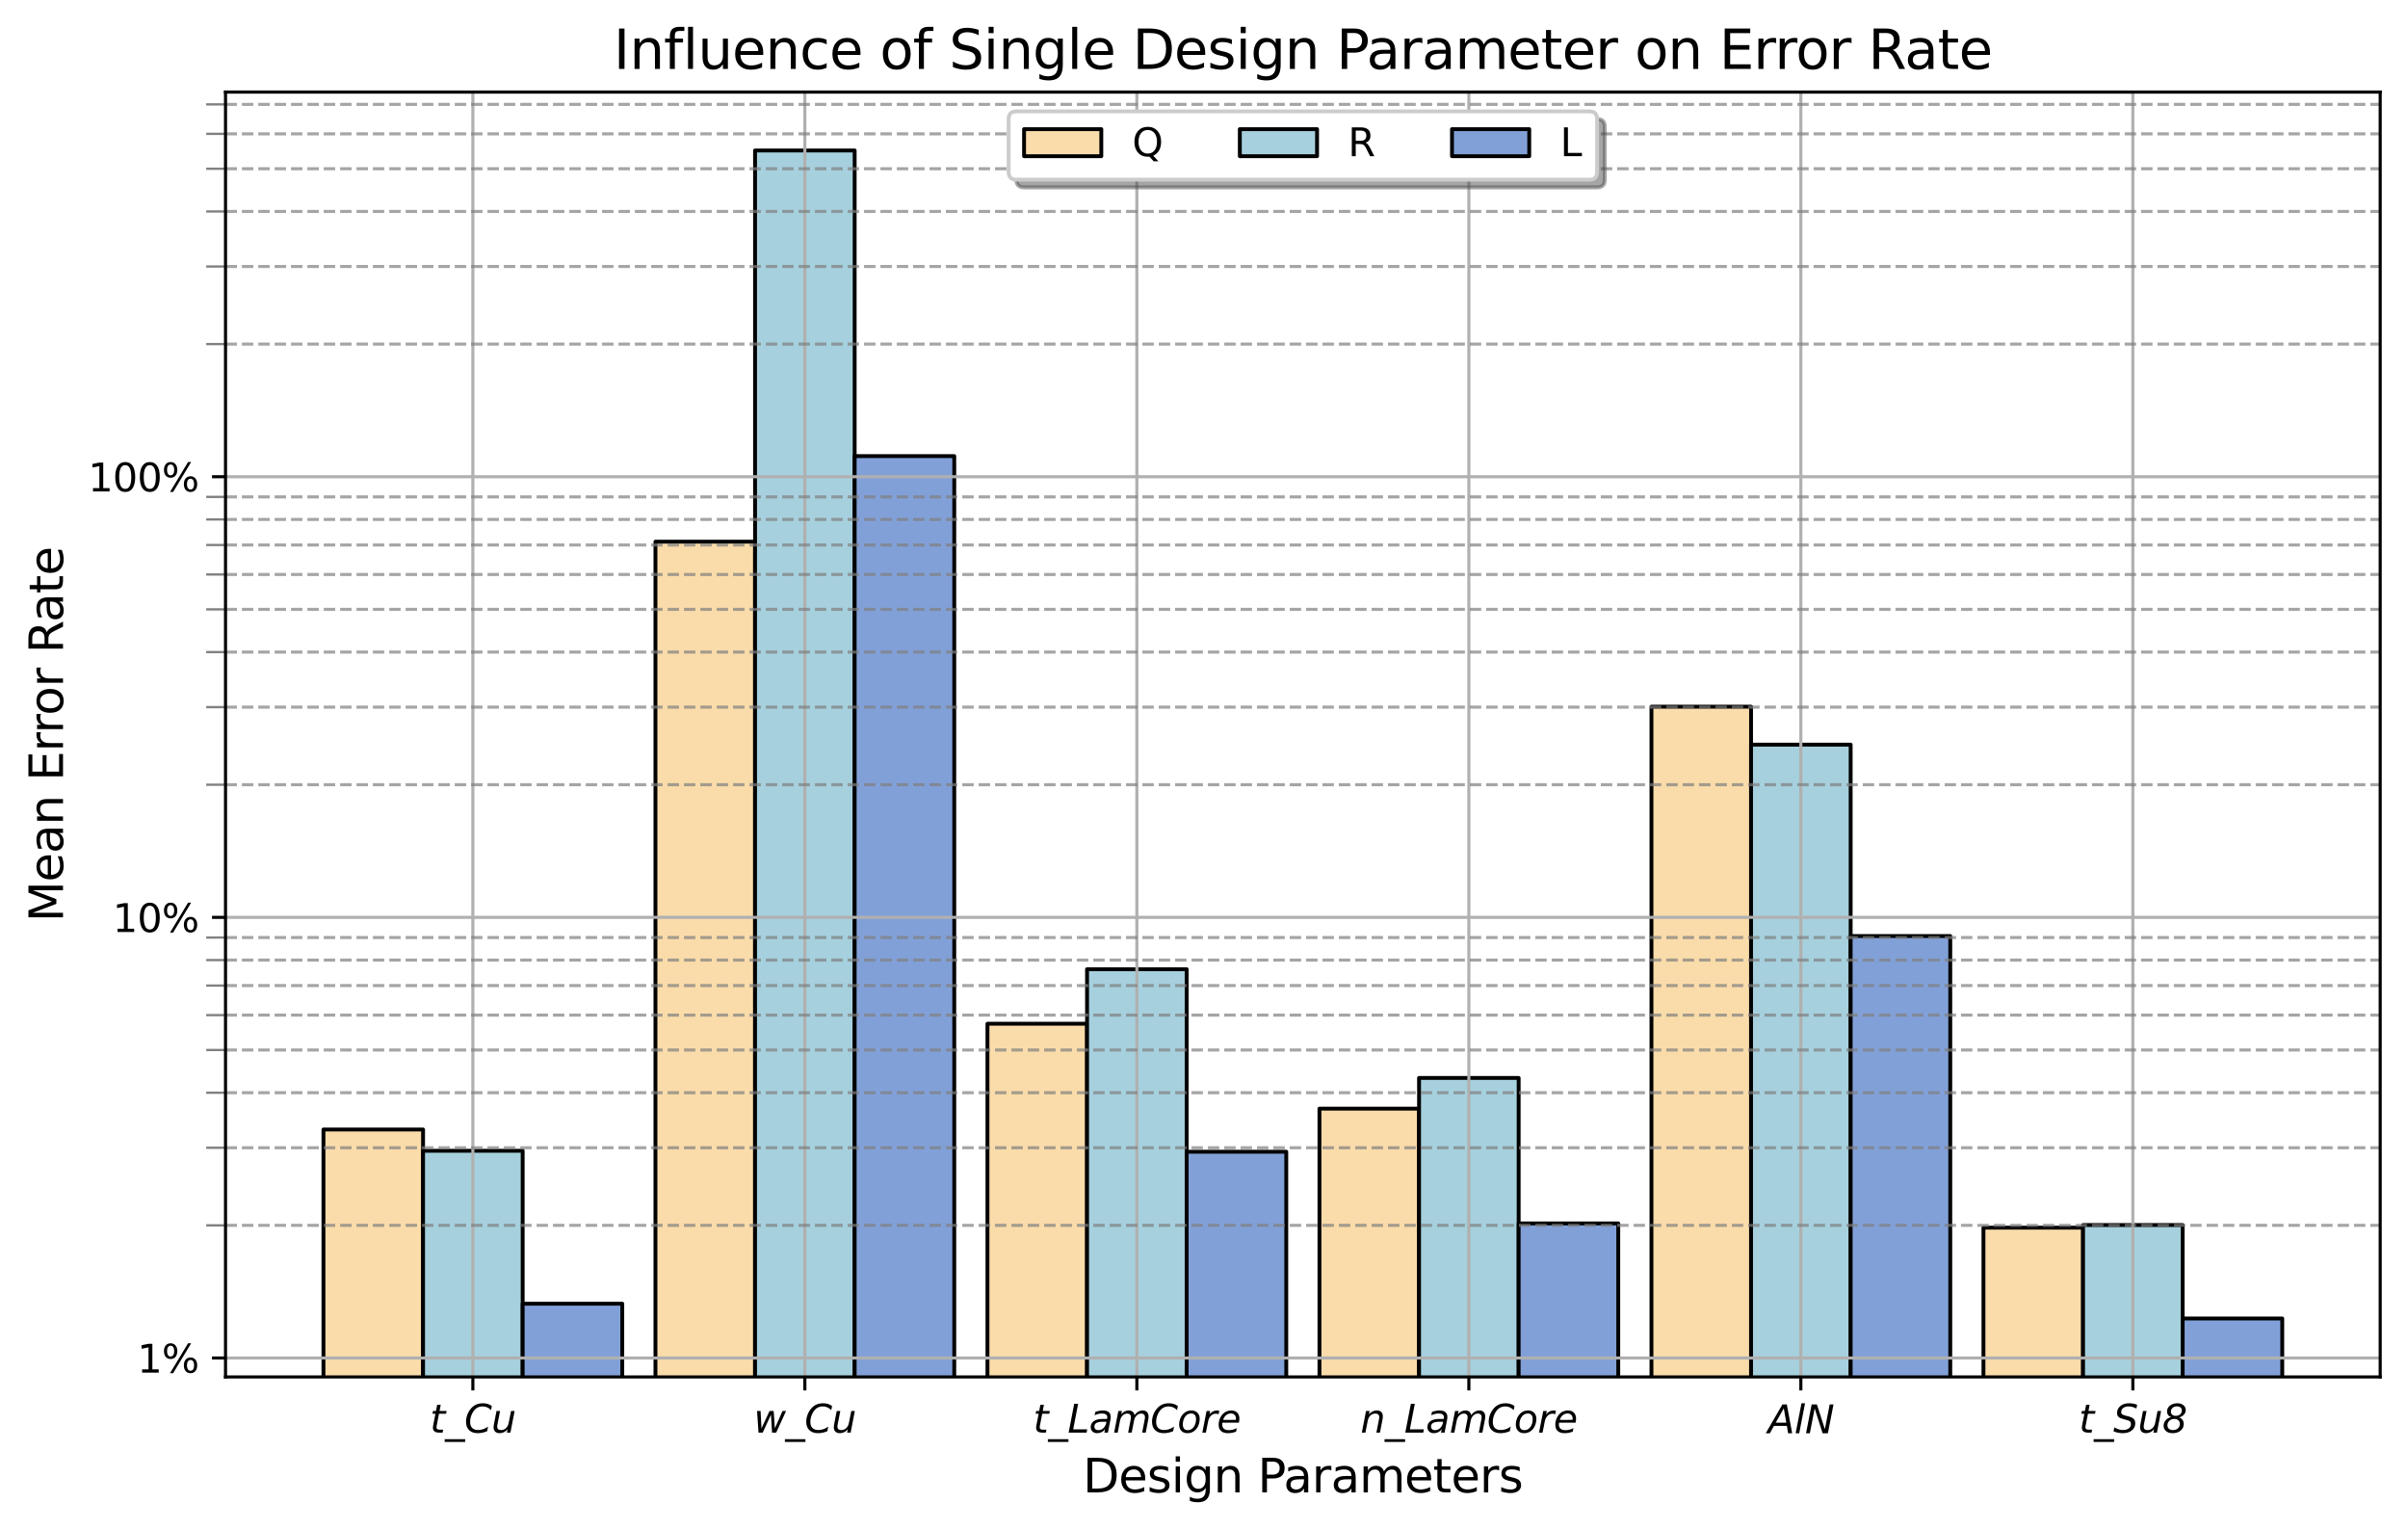 <?xml version="1.0" encoding="utf-8" standalone="no"?>
<!DOCTYPE svg PUBLIC "-//W3C//DTD SVG 1.1//EN"
  "http://www.w3.org/Graphics/SVG/1.1/DTD/svg11.dtd">
<svg xmlns:xlink="http://www.w3.org/1999/xlink" width="623.603pt" height="396.071pt" viewBox="0 0 623.603 396.071" xmlns="http://www.w3.org/2000/svg" version="1.1">
 <defs>
  <style type="text/css">*{stroke-linejoin: round; stroke-linecap: butt}</style>
 </defs>
 <g id="figure_1">
  <g id="patch_1">
   <path d="M 0 396.071 
L 623.603 396.071 
L 623.603 0 
L 0 0 
z
" style="fill: #ffffff"/>
  </g>
  <g id="axes_1">
   <g id="patch_2">
    <path d="M 58.403 356.478 
L 616.403 356.478 
L 616.403 23.838 
L 58.403 23.838 
z
" style="fill: #ffffff"/>
   </g>
   <g id="patch_3">
    <path d="M 83.766 114425.97 
L 109.56 114425.97 
L 109.56 292.424 
L 83.766 292.424 
z
" clip-path="url(#p463477193d)" style="fill: #fadcaa; stroke: #000000; stroke-linejoin: miter"/>
   </g>
   <g id="patch_4">
    <path d="M 169.745 114425.97 
L 195.538 114425.97 
L 195.538 140.233 
L 169.745 140.233 
z
" clip-path="url(#p463477193d)" style="fill: #fadcaa; stroke: #000000; stroke-linejoin: miter"/>
   </g>
   <g id="patch_5">
    <path d="M 255.723 114425.97 
L 281.517 114425.97 
L 281.517 265.044 
L 255.723 265.044 
z
" clip-path="url(#p463477193d)" style="fill: #fadcaa; stroke: #000000; stroke-linejoin: miter"/>
   </g>
   <g id="patch_6">
    <path d="M 341.702 114425.97 
L 367.495 114425.97 
L 367.495 287.025 
L 341.702 287.025 
z
" clip-path="url(#p463477193d)" style="fill: #fadcaa; stroke: #000000; stroke-linejoin: miter"/>
   </g>
   <g id="patch_7">
    <path d="M 427.68 114425.97 
L 453.474 114425.97 
L 453.474 182.96 
L 427.68 182.96 
z
" clip-path="url(#p463477193d)" style="fill: #fadcaa; stroke: #000000; stroke-linejoin: miter"/>
   </g>
   <g id="patch_8">
    <path d="M 513.659 114425.97 
L 539.452 114425.97 
L 539.452 317.832 
L 513.659 317.832 
z
" clip-path="url(#p463477193d)" style="fill: #fadcaa; stroke: #000000; stroke-linejoin: miter"/>
   </g>
   <g id="patch_9">
    <path d="M 109.56 114425.97 
L 135.354 114425.97 
L 135.354 297.928 
L 109.56 297.928 
z
" clip-path="url(#p463477193d)" style="fill: #a6d0dd; stroke: #000000; stroke-linejoin: miter"/>
   </g>
   <g id="patch_10">
    <path d="M 195.538 114425.97 
L 221.332 114425.97 
L 221.332 38.958 
L 195.538 38.958 
z
" clip-path="url(#p463477193d)" style="fill: #a6d0dd; stroke: #000000; stroke-linejoin: miter"/>
   </g>
   <g id="patch_11">
    <path d="M 281.517 114425.97 
L 307.31 114425.97 
L 307.31 250.932 
L 281.517 250.932 
z
" clip-path="url(#p463477193d)" style="fill: #a6d0dd; stroke: #000000; stroke-linejoin: miter"/>
   </g>
   <g id="patch_12">
    <path d="M 367.495 114425.97 
L 393.289 114425.97 
L 393.289 279.081 
L 367.495 279.081 
z
" clip-path="url(#p463477193d)" style="fill: #a6d0dd; stroke: #000000; stroke-linejoin: miter"/>
   </g>
   <g id="patch_13">
    <path d="M 453.474 114425.97 
L 479.267 114425.97 
L 479.267 192.785 
L 453.474 192.785 
z
" clip-path="url(#p463477193d)" style="fill: #a6d0dd; stroke: #000000; stroke-linejoin: miter"/>
   </g>
   <g id="patch_14">
    <path d="M 539.452 114425.97 
L 565.246 114425.97 
L 565.246 317.159 
L 539.452 317.159 
z
" clip-path="url(#p463477193d)" style="fill: #a6d0dd; stroke: #000000; stroke-linejoin: miter"/>
   </g>
   <g id="patch_15">
    <path d="M 135.354 114425.97 
L 161.147 114425.97 
L 161.147 337.52 
L 135.354 337.52 
z
" clip-path="url(#p463477193d)" style="fill: #82a0d8; stroke: #000000; stroke-linejoin: miter"/>
   </g>
   <g id="patch_16">
    <path d="M 221.332 114425.97 
L 247.125 114425.97 
L 247.125 118.079 
L 221.332 118.079 
z
" clip-path="url(#p463477193d)" style="fill: #82a0d8; stroke: #000000; stroke-linejoin: miter"/>
   </g>
   <g id="patch_17">
    <path d="M 307.31 114425.97 
L 333.104 114425.97 
L 333.104 298.181 
L 307.31 298.181 
z
" clip-path="url(#p463477193d)" style="fill: #82a0d8; stroke: #000000; stroke-linejoin: miter"/>
   </g>
   <g id="patch_18">
    <path d="M 393.289 114425.97 
L 419.082 114425.97 
L 419.082 316.741 
L 393.289 316.741 
z
" clip-path="url(#p463477193d)" style="fill: #82a0d8; stroke: #000000; stroke-linejoin: miter"/>
   </g>
   <g id="patch_19">
    <path d="M 479.267 114425.97 
L 505.061 114425.97 
L 505.061 242.34 
L 479.267 242.34 
z
" clip-path="url(#p463477193d)" style="fill: #82a0d8; stroke: #000000; stroke-linejoin: miter"/>
   </g>
   <g id="patch_20">
    <path d="M 565.246 114425.97 
L 591.039 114425.97 
L 591.039 341.358 
L 565.246 341.358 
z
" clip-path="url(#p463477193d)" style="fill: #82a0d8; stroke: #000000; stroke-linejoin: miter"/>
   </g>
   <g id="matplotlib.axis_1">
    <g id="xtick_1">
     <g id="line2d_1">
      <path d="M 122.457 356.478 
L 122.457 23.838 
" clip-path="url(#p463477193d)" style="fill: none; stroke: #b0b0b0; stroke-width: 0.8; stroke-linecap: square"/>
     </g>
     <g id="line2d_2">
      <defs>
       <path id="m2ec8b7b9ef" d="M 0 0 
L 0 3.5 
" style="stroke: #000000; stroke-width: 0.8"/>
      </defs>
      <g>
       <use xlink:href="#m2ec8b7b9ef" x="122.457" y="356.478" style="stroke: #000000; stroke-width: 0.8"/>
      </g>
     </g>
     <g id="text_1">
      <!-- t_Cu -->
      <g transform="translate(111.336 370.9) scale(0.1 -0.1)">
       <defs>
        <path id="DejaVuSans-Oblique-74" d="M 2706 3500 
L 2619 3053 
L 1472 3053 
L 1100 1153 
Q 1081 1047 1072 975 
Q 1063 903 1063 863 
Q 1063 663 1183 572 
Q 1303 481 1569 481 
L 2150 481 
L 2053 0 
L 1503 0 
Q 991 0 739 200 
Q 488 400 488 806 
Q 488 878 497 964 
Q 506 1050 525 1153 
L 897 3053 
L 409 3053 
L 500 3500 
L 978 3500 
L 1172 4494 
L 1747 4494 
L 1556 3500 
L 2706 3500 
z
" transform="scale(0.016)"/>
        <path id="DejaVuSans-Oblique-5f" d="M 3263 -1063 
L 3263 -1509 
L -63 -1509 
L -63 -1063 
L 3263 -1063 
z
" transform="scale(0.016)"/>
        <path id="DejaVuSans-Oblique-43" d="M 4447 4306 
L 4319 3641 
Q 4019 3944 3683 4091 
Q 3347 4238 2956 4238 
Q 2422 4238 2017 3981 
Q 1613 3725 1319 3200 
Q 1131 2863 1032 2486 
Q 934 2109 934 1728 
Q 934 1091 1264 756 
Q 1594 422 2222 422 
Q 2656 422 3056 561 
Q 3456 700 3834 978 
L 3688 231 
Q 3316 72 2936 -9 
Q 2556 -91 2175 -91 
Q 1278 -91 773 396 
Q 269 884 269 1753 
Q 269 2309 461 2846 
Q 653 3384 1013 3828 
Q 1394 4300 1883 4525 
Q 2372 4750 3022 4750 
Q 3422 4750 3780 4639 
Q 4138 4528 4447 4306 
z
" transform="scale(0.016)"/>
        <path id="DejaVuSans-Oblique-75" d="M 428 1388 
L 838 3500 
L 1416 3500 
L 1006 1409 
Q 975 1256 961 1147 
Q 947 1038 947 966 
Q 947 700 1109 554 
Q 1272 409 1569 409 
Q 2031 409 2368 721 
Q 2706 1034 2809 1563 
L 3194 3500 
L 3769 3500 
L 3091 0 
L 2516 0 
L 2631 550 
Q 2388 244 2052 76 
Q 1716 -91 1338 -91 
Q 878 -91 622 161 
Q 366 413 366 863 
Q 366 956 381 1097 
Q 397 1238 428 1388 
z
" transform="scale(0.016)"/>
       </defs>
       <use xlink:href="#DejaVuSans-Oblique-74"/>
       <use xlink:href="#DejaVuSans-Oblique-5f" transform="translate(39.209 0)"/>
       <use xlink:href="#DejaVuSans-Oblique-43" transform="translate(89.209 0)"/>
       <use xlink:href="#DejaVuSans-Oblique-75" transform="translate(159.033 0)"/>
      </g>
     </g>
    </g>
    <g id="xtick_2">
     <g id="line2d_3">
      <path d="M 208.435 356.478 
L 208.435 23.838 
" clip-path="url(#p463477193d)" style="fill: none; stroke: #b0b0b0; stroke-width: 0.8; stroke-linecap: square"/>
     </g>
     <g id="line2d_4">
      <g>
       <use xlink:href="#m2ec8b7b9ef" x="208.435" y="356.478" style="stroke: #000000; stroke-width: 0.8"/>
      </g>
     </g>
     <g id="text_2">
      <!-- w_Cu -->
      <g transform="translate(195.186 370.9) scale(0.1 -0.1)">
       <defs>
        <path id="DejaVuSans-Oblique-77" d="M 544 3500 
L 1113 3500 
L 1259 684 
L 2566 3500 
L 3231 3500 
L 3425 684 
L 4666 3500 
L 5241 3500 
L 3641 0 
L 2969 0 
L 2797 2900 
L 1459 0 
L 781 0 
L 544 3500 
z
" transform="scale(0.016)"/>
       </defs>
       <use xlink:href="#DejaVuSans-Oblique-77"/>
       <use xlink:href="#DejaVuSans-Oblique-5f" transform="translate(81.787 0)"/>
       <use xlink:href="#DejaVuSans-Oblique-43" transform="translate(131.787 0)"/>
       <use xlink:href="#DejaVuSans-Oblique-75" transform="translate(201.611 0)"/>
      </g>
     </g>
    </g>
    <g id="xtick_3">
     <g id="line2d_5">
      <path d="M 294.414 356.478 
L 294.414 23.838 
" clip-path="url(#p463477193d)" style="fill: none; stroke: #b0b0b0; stroke-width: 0.8; stroke-linecap: square"/>
     </g>
     <g id="line2d_6">
      <g>
       <use xlink:href="#m2ec8b7b9ef" x="294.414" y="356.478" style="stroke: #000000; stroke-width: 0.8"/>
      </g>
     </g>
     <g id="text_3">
      <!-- t_LamCore -->
      <g transform="translate(267.55 370.9) scale(0.1 -0.1)">
       <defs>
        <path id="DejaVuSans-Oblique-4c" d="M 1075 4666 
L 1709 4666 
L 909 525 
L 3181 525 
L 3078 0 
L 172 0 
L 1075 4666 
z
" transform="scale(0.016)"/>
        <path id="DejaVuSans-Oblique-61" d="M 3438 1997 
L 3047 0 
L 2472 0 
L 2578 531 
Q 2325 219 2001 64 
Q 1678 -91 1281 -91 
Q 834 -91 548 182 
Q 263 456 263 884 
Q 263 1497 752 1853 
Q 1241 2209 2100 2209 
L 2900 2209 
L 2931 2363 
Q 2938 2388 2941 2417 
Q 2944 2447 2944 2509 
Q 2944 2788 2717 2942 
Q 2491 3097 2081 3097 
Q 1800 3097 1504 3025 
Q 1209 2953 897 2809 
L 997 3341 
Q 1322 3463 1633 3523 
Q 1944 3584 2234 3584 
Q 2853 3584 3176 3315 
Q 3500 3047 3500 2534 
Q 3500 2431 3484 2292 
Q 3469 2153 3438 1997 
z
M 2816 1759 
L 2241 1759 
Q 1534 1759 1195 1570 
Q 856 1381 856 984 
Q 856 709 1029 553 
Q 1203 397 1509 397 
Q 1978 397 2328 733 
Q 2678 1069 2791 1631 
L 2816 1759 
z
" transform="scale(0.016)"/>
        <path id="DejaVuSans-Oblique-6d" d="M 5747 2113 
L 5338 0 
L 4763 0 
L 5166 2094 
Q 5191 2228 5203 2325 
Q 5216 2422 5216 2491 
Q 5216 2772 5059 2928 
Q 4903 3084 4622 3084 
Q 4203 3084 3875 2770 
Q 3547 2456 3450 1953 
L 3066 0 
L 2491 0 
L 2900 2094 
Q 2925 2209 2937 2307 
Q 2950 2406 2950 2484 
Q 2950 2769 2794 2926 
Q 2638 3084 2363 3084 
Q 1938 3084 1609 2770 
Q 1281 2456 1184 1953 
L 800 0 
L 225 0 
L 909 3500 
L 1484 3500 
L 1375 2956 
Q 1609 3263 1923 3423 
Q 2238 3584 2597 3584 
Q 2978 3584 3223 3384 
Q 3469 3184 3519 2828 
Q 3781 3197 4126 3390 
Q 4472 3584 4856 3584 
Q 5306 3584 5551 3325 
Q 5797 3066 5797 2591 
Q 5797 2488 5784 2364 
Q 5772 2241 5747 2113 
z
" transform="scale(0.016)"/>
        <path id="DejaVuSans-Oblique-6f" d="M 1625 -91 
Q 1009 -91 651 289 
Q 294 669 294 1325 
Q 294 1706 417 2101 
Q 541 2497 738 2766 
Q 1047 3184 1428 3384 
Q 1809 3584 2291 3584 
Q 2888 3584 3255 3212 
Q 3622 2841 3622 2241 
Q 3622 1825 3500 1412 
Q 3378 1000 3181 728 
Q 2875 309 2494 109 
Q 2113 -91 1625 -91 
z
M 891 1344 
Q 891 869 1089 633 
Q 1288 397 1691 397 
Q 2269 397 2648 901 
Q 3028 1406 3028 2181 
Q 3028 2634 2825 2865 
Q 2622 3097 2228 3097 
Q 1903 3097 1650 2945 
Q 1397 2794 1197 2484 
Q 1050 2253 970 1956 
Q 891 1659 891 1344 
z
" transform="scale(0.016)"/>
        <path id="DejaVuSans-Oblique-72" d="M 2853 2969 
Q 2766 3016 2653 3041 
Q 2541 3066 2413 3066 
Q 1953 3066 1609 2717 
Q 1266 2369 1153 1784 
L 800 0 
L 225 0 
L 909 3500 
L 1484 3500 
L 1375 2956 
Q 1603 3259 1920 3421 
Q 2238 3584 2597 3584 
Q 2691 3584 2781 3573 
Q 2872 3563 2963 3538 
L 2853 2969 
z
" transform="scale(0.016)"/>
        <path id="DejaVuSans-Oblique-65" d="M 3078 2063 
Q 3088 2113 3092 2166 
Q 3097 2219 3097 2272 
Q 3097 2653 2873 2875 
Q 2650 3097 2266 3097 
Q 1838 3097 1509 2826 
Q 1181 2556 1013 2059 
L 3078 2063 
z
M 3578 1613 
L 903 1613 
Q 884 1494 878 1425 
Q 872 1356 872 1306 
Q 872 872 1139 634 
Q 1406 397 1894 397 
Q 2269 397 2603 481 
Q 2938 566 3225 728 
L 3116 159 
Q 2806 34 2476 -28 
Q 2147 -91 1806 -91 
Q 1078 -91 686 257 
Q 294 606 294 1247 
Q 294 1794 489 2264 
Q 684 2734 1063 3103 
Q 1306 3334 1642 3459 
Q 1978 3584 2356 3584 
Q 2950 3584 3301 3228 
Q 3653 2872 3653 2272 
Q 3653 2128 3634 1964 
Q 3616 1800 3578 1613 
z
" transform="scale(0.016)"/>
       </defs>
       <use xlink:href="#DejaVuSans-Oblique-74"/>
       <use xlink:href="#DejaVuSans-Oblique-5f" transform="translate(39.209 0)"/>
       <use xlink:href="#DejaVuSans-Oblique-4c" transform="translate(89.209 0)"/>
       <use xlink:href="#DejaVuSans-Oblique-61" transform="translate(144.922 0)"/>
       <use xlink:href="#DejaVuSans-Oblique-6d" transform="translate(206.201 0)"/>
       <use xlink:href="#DejaVuSans-Oblique-43" transform="translate(303.613 0)"/>
       <use xlink:href="#DejaVuSans-Oblique-6f" transform="translate(373.438 0)"/>
       <use xlink:href="#DejaVuSans-Oblique-72" transform="translate(434.619 0)"/>
       <use xlink:href="#DejaVuSans-Oblique-65" transform="translate(475.732 0)"/>
      </g>
     </g>
    </g>
    <g id="xtick_4">
     <g id="line2d_7">
      <path d="M 380.392 356.478 
L 380.392 23.838 
" clip-path="url(#p463477193d)" style="fill: none; stroke: #b0b0b0; stroke-width: 0.8; stroke-linecap: square"/>
     </g>
     <g id="line2d_8">
      <g>
       <use xlink:href="#m2ec8b7b9ef" x="380.392" y="356.478" style="stroke: #000000; stroke-width: 0.8"/>
      </g>
     </g>
     <g id="text_4">
      <!-- n_LamCore -->
      <g transform="translate(352.32 370.9) scale(0.1 -0.1)">
       <defs>
        <path id="DejaVuSans-Oblique-6e" d="M 3566 2113 
L 3156 0 
L 2578 0 
L 2988 2091 
Q 3016 2238 3031 2350 
Q 3047 2463 3047 2528 
Q 3047 2791 2881 2937 
Q 2716 3084 2419 3084 
Q 1956 3084 1622 2776 
Q 1288 2469 1184 1941 
L 800 0 
L 225 0 
L 903 3500 
L 1478 3500 
L 1363 2950 
Q 1603 3253 1940 3418 
Q 2278 3584 2650 3584 
Q 3113 3584 3367 3334 
Q 3622 3084 3622 2631 
Q 3622 2519 3608 2391 
Q 3594 2263 3566 2113 
z
" transform="scale(0.016)"/>
       </defs>
       <use xlink:href="#DejaVuSans-Oblique-6e"/>
       <use xlink:href="#DejaVuSans-Oblique-5f" transform="translate(63.379 0)"/>
       <use xlink:href="#DejaVuSans-Oblique-4c" transform="translate(113.379 0)"/>
       <use xlink:href="#DejaVuSans-Oblique-61" transform="translate(169.092 0)"/>
       <use xlink:href="#DejaVuSans-Oblique-6d" transform="translate(230.371 0)"/>
       <use xlink:href="#DejaVuSans-Oblique-43" transform="translate(327.783 0)"/>
       <use xlink:href="#DejaVuSans-Oblique-6f" transform="translate(397.607 0)"/>
       <use xlink:href="#DejaVuSans-Oblique-72" transform="translate(458.789 0)"/>
       <use xlink:href="#DejaVuSans-Oblique-65" transform="translate(499.902 0)"/>
      </g>
     </g>
    </g>
    <g id="xtick_5">
     <g id="line2d_9">
      <path d="M 466.37 356.478 
L 466.37 23.838 
" clip-path="url(#p463477193d)" style="fill: none; stroke: #b0b0b0; stroke-width: 0.8; stroke-linecap: square"/>
     </g>
     <g id="line2d_10">
      <g>
       <use xlink:href="#m2ec8b7b9ef" x="466.37" y="356.478" style="stroke: #000000; stroke-width: 0.8"/>
      </g>
     </g>
     <g id="text_5">
      <!-- AlN -->
      <g transform="translate(457.82 371.076) scale(0.1 -0.1)">
       <defs>
        <path id="DejaVuSans-Oblique-41" d="M 2356 4666 
L 3072 4666 
L 3938 0 
L 3278 0 
L 3084 1197 
L 984 1197 
L 325 0 
L -341 0 
L 2356 4666 
z
M 2584 4044 
L 1275 1722 
L 2988 1722 
L 2584 4044 
z
" transform="scale(0.016)"/>
        <path id="DejaVuSans-Oblique-6c" d="M 1172 4863 
L 1747 4863 
L 800 0 
L 225 0 
L 1172 4863 
z
" transform="scale(0.016)"/>
        <path id="DejaVuSans-Oblique-4e" d="M 1081 4666 
L 1931 4666 
L 3219 666 
L 4000 4666 
L 4616 4666 
L 3706 0 
L 2853 0 
L 1569 4025 
L 788 0 
L 172 0 
L 1081 4666 
z
" transform="scale(0.016)"/>
       </defs>
       <use xlink:href="#DejaVuSans-Oblique-41"/>
       <use xlink:href="#DejaVuSans-Oblique-6c" transform="translate(68.408 0)"/>
       <use xlink:href="#DejaVuSans-Oblique-4e" transform="translate(96.191 0)"/>
      </g>
     </g>
    </g>
    <g id="xtick_6">
     <g id="line2d_11">
      <path d="M 552.349 356.478 
L 552.349 23.838 
" clip-path="url(#p463477193d)" style="fill: none; stroke: #b0b0b0; stroke-width: 0.8; stroke-linecap: square"/>
     </g>
     <g id="line2d_12">
      <g>
       <use xlink:href="#m2ec8b7b9ef" x="552.349" y="356.478" style="stroke: #000000; stroke-width: 0.8"/>
      </g>
     </g>
     <g id="text_6">
      <!-- t_Su8 -->
      <g transform="translate(538.365 370.9) scale(0.1 -0.1)">
       <defs>
        <path id="DejaVuSans-Oblique-53" d="M 3859 4513 
L 3738 3897 
Q 3422 4066 3111 4152 
Q 2800 4238 2509 4238 
Q 1944 4238 1609 3991 
Q 1275 3744 1275 3334 
Q 1275 3109 1398 2989 
Q 1522 2869 2034 2731 
L 2413 2638 
Q 3053 2472 3303 2217 
Q 3553 1963 3553 1503 
Q 3553 797 2998 353 
Q 2444 -91 1538 -91 
Q 1166 -91 791 -17 
Q 416 56 38 206 
L 166 856 
Q 513 641 861 531 
Q 1209 422 1556 422 
Q 2147 422 2503 684 
Q 2859 947 2859 1369 
Q 2859 1650 2717 1795 
Q 2575 1941 2106 2059 
L 1728 2156 
Q 1081 2325 845 2545 
Q 609 2766 609 3163 
Q 609 3859 1145 4304 
Q 1681 4750 2541 4750 
Q 2875 4750 3203 4690 
Q 3531 4631 3859 4513 
z
" transform="scale(0.016)"/>
        <path id="DejaVuSans-Oblique-38" d="M 2847 1416 
Q 2847 1769 2600 1992 
Q 2353 2216 1953 2216 
Q 1466 2216 1148 1923 
Q 831 1631 831 1184 
Q 831 828 1073 618 
Q 1316 409 1728 409 
Q 2219 409 2533 693 
Q 2847 978 2847 1416 
z
M 3169 3591 
Q 3169 3888 2950 4069 
Q 2731 4250 2369 4250 
Q 1941 4250 1664 4009 
Q 1388 3769 1388 3406 
Q 1388 3094 1605 2903 
Q 1822 2713 2181 2713 
Q 2613 2713 2891 2961 
Q 3169 3209 3169 3591 
z
M 2741 2456 
Q 3094 2322 3281 2050 
Q 3469 1778 3469 1394 
Q 3469 747 2969 328 
Q 2469 -91 1678 -91 
Q 1006 -91 609 239 
Q 213 569 213 1119 
Q 213 1619 553 2008 
Q 894 2397 1441 2503 
Q 1113 2616 941 2852 
Q 769 3088 769 3425 
Q 769 3991 1239 4370 
Q 1709 4750 2431 4750 
Q 3034 4750 3414 4442 
Q 3794 4134 3794 3659 
Q 3794 3247 3511 2923 
Q 3228 2600 2741 2456 
z
" transform="scale(0.016)"/>
       </defs>
       <use xlink:href="#DejaVuSans-Oblique-74"/>
       <use xlink:href="#DejaVuSans-Oblique-5f" transform="translate(39.209 0)"/>
       <use xlink:href="#DejaVuSans-Oblique-53" transform="translate(89.209 0)"/>
       <use xlink:href="#DejaVuSans-Oblique-75" transform="translate(152.686 0)"/>
       <use xlink:href="#DejaVuSans-Oblique-38" transform="translate(216.064 0)"/>
      </g>
     </g>
    </g>
    <g id="text_7">
     <!-- Design Parameters -->
     <g transform="translate(280.439 386.376) scale(0.12 -0.12)">
      <defs>
       <path id="DejaVuSans-44" d="M 1259 4147 
L 1259 519 
L 2022 519 
Q 2988 519 3436 956 
Q 3884 1394 3884 2338 
Q 3884 3275 3436 3711 
Q 2988 4147 2022 4147 
L 1259 4147 
z
M 628 4666 
L 1925 4666 
Q 3281 4666 3915 4102 
Q 4550 3538 4550 2338 
Q 4550 1131 3912 565 
Q 3275 0 1925 0 
L 628 0 
L 628 4666 
z
" transform="scale(0.016)"/>
       <path id="DejaVuSans-65" d="M 3597 1894 
L 3597 1613 
L 953 1613 
Q 991 1019 1311 708 
Q 1631 397 2203 397 
Q 2534 397 2845 478 
Q 3156 559 3463 722 
L 3463 178 
Q 3153 47 2828 -22 
Q 2503 -91 2169 -91 
Q 1331 -91 842 396 
Q 353 884 353 1716 
Q 353 2575 817 3079 
Q 1281 3584 2069 3584 
Q 2775 3584 3186 3129 
Q 3597 2675 3597 1894 
z
M 3022 2063 
Q 3016 2534 2758 2815 
Q 2500 3097 2075 3097 
Q 1594 3097 1305 2825 
Q 1016 2553 972 2059 
L 3022 2063 
z
" transform="scale(0.016)"/>
       <path id="DejaVuSans-73" d="M 2834 3397 
L 2834 2853 
Q 2591 2978 2328 3040 
Q 2066 3103 1784 3103 
Q 1356 3103 1142 2972 
Q 928 2841 928 2578 
Q 928 2378 1081 2264 
Q 1234 2150 1697 2047 
L 1894 2003 
Q 2506 1872 2764 1633 
Q 3022 1394 3022 966 
Q 3022 478 2636 193 
Q 2250 -91 1575 -91 
Q 1294 -91 989 -36 
Q 684 19 347 128 
L 347 722 
Q 666 556 975 473 
Q 1284 391 1588 391 
Q 1994 391 2212 530 
Q 2431 669 2431 922 
Q 2431 1156 2273 1281 
Q 2116 1406 1581 1522 
L 1381 1569 
Q 847 1681 609 1914 
Q 372 2147 372 2553 
Q 372 3047 722 3315 
Q 1072 3584 1716 3584 
Q 2034 3584 2315 3537 
Q 2597 3491 2834 3397 
z
" transform="scale(0.016)"/>
       <path id="DejaVuSans-69" d="M 603 3500 
L 1178 3500 
L 1178 0 
L 603 0 
L 603 3500 
z
M 603 4863 
L 1178 4863 
L 1178 4134 
L 603 4134 
L 603 4863 
z
" transform="scale(0.016)"/>
       <path id="DejaVuSans-67" d="M 2906 1791 
Q 2906 2416 2648 2759 
Q 2391 3103 1925 3103 
Q 1463 3103 1205 2759 
Q 947 2416 947 1791 
Q 947 1169 1205 825 
Q 1463 481 1925 481 
Q 2391 481 2648 825 
Q 2906 1169 2906 1791 
z
M 3481 434 
Q 3481 -459 3084 -895 
Q 2688 -1331 1869 -1331 
Q 1566 -1331 1297 -1286 
Q 1028 -1241 775 -1147 
L 775 -588 
Q 1028 -725 1275 -790 
Q 1522 -856 1778 -856 
Q 2344 -856 2625 -561 
Q 2906 -266 2906 331 
L 2906 616 
Q 2728 306 2450 153 
Q 2172 0 1784 0 
Q 1141 0 747 490 
Q 353 981 353 1791 
Q 353 2603 747 3093 
Q 1141 3584 1784 3584 
Q 2172 3584 2450 3431 
Q 2728 3278 2906 2969 
L 2906 3500 
L 3481 3500 
L 3481 434 
z
" transform="scale(0.016)"/>
       <path id="DejaVuSans-6e" d="M 3513 2113 
L 3513 0 
L 2938 0 
L 2938 2094 
Q 2938 2591 2744 2837 
Q 2550 3084 2163 3084 
Q 1697 3084 1428 2787 
Q 1159 2491 1159 1978 
L 1159 0 
L 581 0 
L 581 3500 
L 1159 3500 
L 1159 2956 
Q 1366 3272 1645 3428 
Q 1925 3584 2291 3584 
Q 2894 3584 3203 3211 
Q 3513 2838 3513 2113 
z
" transform="scale(0.016)"/>
       <path id="DejaVuSans-20" transform="scale(0.016)"/>
       <path id="DejaVuSans-50" d="M 1259 4147 
L 1259 2394 
L 2053 2394 
Q 2494 2394 2734 2622 
Q 2975 2850 2975 3272 
Q 2975 3691 2734 3919 
Q 2494 4147 2053 4147 
L 1259 4147 
z
M 628 4666 
L 2053 4666 
Q 2838 4666 3239 4311 
Q 3641 3956 3641 3272 
Q 3641 2581 3239 2228 
Q 2838 1875 2053 1875 
L 1259 1875 
L 1259 0 
L 628 0 
L 628 4666 
z
" transform="scale(0.016)"/>
       <path id="DejaVuSans-61" d="M 2194 1759 
Q 1497 1759 1228 1600 
Q 959 1441 959 1056 
Q 959 750 1161 570 
Q 1363 391 1709 391 
Q 2188 391 2477 730 
Q 2766 1069 2766 1631 
L 2766 1759 
L 2194 1759 
z
M 3341 1997 
L 3341 0 
L 2766 0 
L 2766 531 
Q 2569 213 2275 61 
Q 1981 -91 1556 -91 
Q 1019 -91 701 211 
Q 384 513 384 1019 
Q 384 1609 779 1909 
Q 1175 2209 1959 2209 
L 2766 2209 
L 2766 2266 
Q 2766 2663 2505 2880 
Q 2244 3097 1772 3097 
Q 1472 3097 1187 3025 
Q 903 2953 641 2809 
L 641 3341 
Q 956 3463 1253 3523 
Q 1550 3584 1831 3584 
Q 2591 3584 2966 3190 
Q 3341 2797 3341 1997 
z
" transform="scale(0.016)"/>
       <path id="DejaVuSans-72" d="M 2631 2963 
Q 2534 3019 2420 3045 
Q 2306 3072 2169 3072 
Q 1681 3072 1420 2755 
Q 1159 2438 1159 1844 
L 1159 0 
L 581 0 
L 581 3500 
L 1159 3500 
L 1159 2956 
Q 1341 3275 1631 3429 
Q 1922 3584 2338 3584 
Q 2397 3584 2469 3576 
Q 2541 3569 2628 3553 
L 2631 2963 
z
" transform="scale(0.016)"/>
       <path id="DejaVuSans-6d" d="M 3328 2828 
Q 3544 3216 3844 3400 
Q 4144 3584 4550 3584 
Q 5097 3584 5394 3201 
Q 5691 2819 5691 2113 
L 5691 0 
L 5113 0 
L 5113 2094 
Q 5113 2597 4934 2840 
Q 4756 3084 4391 3084 
Q 3944 3084 3684 2787 
Q 3425 2491 3425 1978 
L 3425 0 
L 2847 0 
L 2847 2094 
Q 2847 2600 2669 2842 
Q 2491 3084 2119 3084 
Q 1678 3084 1418 2786 
Q 1159 2488 1159 1978 
L 1159 0 
L 581 0 
L 581 3500 
L 1159 3500 
L 1159 2956 
Q 1356 3278 1631 3431 
Q 1906 3584 2284 3584 
Q 2666 3584 2933 3390 
Q 3200 3197 3328 2828 
z
" transform="scale(0.016)"/>
       <path id="DejaVuSans-74" d="M 1172 4494 
L 1172 3500 
L 2356 3500 
L 2356 3053 
L 1172 3053 
L 1172 1153 
Q 1172 725 1289 603 
Q 1406 481 1766 481 
L 2356 481 
L 2356 0 
L 1766 0 
Q 1100 0 847 248 
Q 594 497 594 1153 
L 594 3053 
L 172 3053 
L 172 3500 
L 594 3500 
L 594 4494 
L 1172 4494 
z
" transform="scale(0.016)"/>
      </defs>
      <use xlink:href="#DejaVuSans-44"/>
      <use xlink:href="#DejaVuSans-65" transform="translate(77.002 0)"/>
      <use xlink:href="#DejaVuSans-73" transform="translate(138.525 0)"/>
      <use xlink:href="#DejaVuSans-69" transform="translate(190.625 0)"/>
      <use xlink:href="#DejaVuSans-67" transform="translate(218.408 0)"/>
      <use xlink:href="#DejaVuSans-6e" transform="translate(281.885 0)"/>
      <use xlink:href="#DejaVuSans-20" transform="translate(345.264 0)"/>
      <use xlink:href="#DejaVuSans-50" transform="translate(377.051 0)"/>
      <use xlink:href="#DejaVuSans-61" transform="translate(432.854 0)"/>
      <use xlink:href="#DejaVuSans-72" transform="translate(494.133 0)"/>
      <use xlink:href="#DejaVuSans-61" transform="translate(535.246 0)"/>
      <use xlink:href="#DejaVuSans-6d" transform="translate(596.525 0)"/>
      <use xlink:href="#DejaVuSans-65" transform="translate(693.938 0)"/>
      <use xlink:href="#DejaVuSans-74" transform="translate(755.461 0)"/>
      <use xlink:href="#DejaVuSans-65" transform="translate(794.67 0)"/>
      <use xlink:href="#DejaVuSans-72" transform="translate(856.193 0)"/>
      <use xlink:href="#DejaVuSans-73" transform="translate(897.307 0)"/>
     </g>
    </g>
   </g>
   <g id="matplotlib.axis_2">
    <g id="ytick_1">
     <g id="line2d_13">
      <path d="M 58.403 351.573 
L 616.403 351.573 
" clip-path="url(#p463477193d)" style="fill: none; stroke: #b0b0b0; stroke-width: 0.8; stroke-linecap: square"/>
     </g>
     <g id="line2d_14">
      <defs>
       <path id="ma0c605ee4c" d="M 0 0 
L -3.5 0 
" style="stroke: #000000; stroke-width: 0.8"/>
      </defs>
      <g>
       <use xlink:href="#ma0c605ee4c" x="58.403" y="351.573" style="stroke: #000000; stroke-width: 0.8"/>
      </g>
     </g>
     <g id="text_8">
      <!-- 1% -->
      <g transform="translate(35.539 355.373) scale(0.1 -0.1)">
       <defs>
        <path id="DejaVuSans-31" d="M 794 531 
L 1825 531 
L 1825 4091 
L 703 3866 
L 703 4441 
L 1819 4666 
L 2450 4666 
L 2450 531 
L 3481 531 
L 3481 0 
L 794 0 
L 794 531 
z
" transform="scale(0.016)"/>
        <path id="DejaVuSans-25" d="M 4653 2053 
Q 4381 2053 4226 1822 
Q 4072 1591 4072 1178 
Q 4072 772 4226 539 
Q 4381 306 4653 306 
Q 4919 306 5073 539 
Q 5228 772 5228 1178 
Q 5228 1588 5073 1820 
Q 4919 2053 4653 2053 
z
M 4653 2450 
Q 5147 2450 5437 2106 
Q 5728 1763 5728 1178 
Q 5728 594 5436 251 
Q 5144 -91 4653 -91 
Q 4153 -91 3862 251 
Q 3572 594 3572 1178 
Q 3572 1766 3864 2108 
Q 4156 2450 4653 2450 
z
M 1428 4353 
Q 1159 4353 1004 4120 
Q 850 3888 850 3481 
Q 850 3069 1003 2837 
Q 1156 2606 1428 2606 
Q 1700 2606 1854 2837 
Q 2009 3069 2009 3481 
Q 2009 3884 1853 4118 
Q 1697 4353 1428 4353 
z
M 4250 4750 
L 4750 4750 
L 1831 -91 
L 1331 -91 
L 4250 4750 
z
M 1428 4750 
Q 1922 4750 2215 4408 
Q 2509 4066 2509 3481 
Q 2509 2891 2217 2550 
Q 1925 2209 1428 2209 
Q 931 2209 642 2551 
Q 353 2894 353 3481 
Q 353 4063 643 4406 
Q 934 4750 1428 4750 
z
" transform="scale(0.016)"/>
       </defs>
       <use xlink:href="#DejaVuSans-31"/>
       <use xlink:href="#DejaVuSans-25" transform="translate(63.623 0)"/>
      </g>
     </g>
    </g>
    <g id="ytick_2">
     <g id="line2d_15">
      <path d="M 58.403 237.499 
L 616.403 237.499 
" clip-path="url(#p463477193d)" style="fill: none; stroke: #b0b0b0; stroke-width: 0.8; stroke-linecap: square"/>
     </g>
     <g id="line2d_16">
      <g>
       <use xlink:href="#ma0c605ee4c" x="58.403" y="237.499" style="stroke: #000000; stroke-width: 0.8"/>
      </g>
     </g>
     <g id="text_9">
      <!-- 10% -->
      <g transform="translate(29.176 241.298) scale(0.1 -0.1)">
       <defs>
        <path id="DejaVuSans-30" d="M 2034 4250 
Q 1547 4250 1301 3770 
Q 1056 3291 1056 2328 
Q 1056 1369 1301 889 
Q 1547 409 2034 409 
Q 2525 409 2770 889 
Q 3016 1369 3016 2328 
Q 3016 3291 2770 3770 
Q 2525 4250 2034 4250 
z
M 2034 4750 
Q 2819 4750 3233 4129 
Q 3647 3509 3647 2328 
Q 3647 1150 3233 529 
Q 2819 -91 2034 -91 
Q 1250 -91 836 529 
Q 422 1150 422 2328 
Q 422 3509 836 4129 
Q 1250 4750 2034 4750 
z
" transform="scale(0.016)"/>
       </defs>
       <use xlink:href="#DejaVuSans-31"/>
       <use xlink:href="#DejaVuSans-30" transform="translate(63.623 0)"/>
       <use xlink:href="#DejaVuSans-25" transform="translate(127.246 0)"/>
      </g>
     </g>
    </g>
    <g id="ytick_3">
     <g id="line2d_17">
      <path d="M 58.403 123.425 
L 616.403 123.425 
" clip-path="url(#p463477193d)" style="fill: none; stroke: #b0b0b0; stroke-width: 0.8; stroke-linecap: square"/>
     </g>
     <g id="line2d_18">
      <g>
       <use xlink:href="#ma0c605ee4c" x="58.403" y="123.425" style="stroke: #000000; stroke-width: 0.8"/>
      </g>
     </g>
     <g id="text_10">
      <!-- 100% -->
      <g transform="translate(22.814 127.224) scale(0.1 -0.1)">
       <use xlink:href="#DejaVuSans-31"/>
       <use xlink:href="#DejaVuSans-30" transform="translate(63.623 0)"/>
       <use xlink:href="#DejaVuSans-30" transform="translate(127.246 0)"/>
       <use xlink:href="#DejaVuSans-25" transform="translate(190.869 0)"/>
      </g>
     </g>
    </g>
    <g id="ytick_4">
     <g id="line2d_19">
      <path d="M 58.403 317.234 
L 616.403 317.234 
" clip-path="url(#p463477193d)" style="fill: none; stroke-dasharray: 2.96,1.28; stroke-dashoffset: 0; stroke: #808080; stroke-opacity: 0.7; stroke-width: 0.8"/>
     </g>
     <g id="line2d_20">
      <defs>
       <path id="ma88bb1b5dc" d="M 0 0 
L -5 0 
" style="stroke: #808080; stroke-width: 0.6"/>
      </defs>
      <g>
       <use xlink:href="#ma88bb1b5dc" x="58.403" y="317.234" style="fill: #808080; stroke: #808080; stroke-width: 0.6"/>
      </g>
     </g>
    </g>
    <g id="ytick_5">
     <g id="line2d_21">
      <path d="M 58.403 297.146 
L 616.403 297.146 
" clip-path="url(#p463477193d)" style="fill: none; stroke-dasharray: 2.96,1.28; stroke-dashoffset: 0; stroke: #808080; stroke-opacity: 0.7; stroke-width: 0.8"/>
     </g>
     <g id="line2d_22">
      <g>
       <use xlink:href="#ma88bb1b5dc" x="58.403" y="297.146" style="fill: #808080; stroke: #808080; stroke-width: 0.6"/>
      </g>
     </g>
    </g>
    <g id="ytick_6">
     <g id="line2d_23">
      <path d="M 58.403 282.894 
L 616.403 282.894 
" clip-path="url(#p463477193d)" style="fill: none; stroke-dasharray: 2.96,1.28; stroke-dashoffset: 0; stroke: #808080; stroke-opacity: 0.7; stroke-width: 0.8"/>
     </g>
     <g id="line2d_24">
      <g>
       <use xlink:href="#ma88bb1b5dc" x="58.403" y="282.894" style="fill: #808080; stroke: #808080; stroke-width: 0.6"/>
      </g>
     </g>
    </g>
    <g id="ytick_7">
     <g id="line2d_25">
      <path d="M 58.403 271.839 
L 616.403 271.839 
" clip-path="url(#p463477193d)" style="fill: none; stroke-dasharray: 2.96,1.28; stroke-dashoffset: 0; stroke: #808080; stroke-opacity: 0.7; stroke-width: 0.8"/>
     </g>
     <g id="line2d_26">
      <g>
       <use xlink:href="#ma88bb1b5dc" x="58.403" y="271.839" style="fill: #808080; stroke: #808080; stroke-width: 0.6"/>
      </g>
     </g>
    </g>
    <g id="ytick_8">
     <g id="line2d_27">
      <path d="M 58.403 262.806 
L 616.403 262.806 
" clip-path="url(#p463477193d)" style="fill: none; stroke-dasharray: 2.96,1.28; stroke-dashoffset: 0; stroke: #808080; stroke-opacity: 0.7; stroke-width: 0.8"/>
     </g>
     <g id="line2d_28">
      <g>
       <use xlink:href="#ma88bb1b5dc" x="58.403" y="262.806" style="fill: #808080; stroke: #808080; stroke-width: 0.6"/>
      </g>
     </g>
    </g>
    <g id="ytick_9">
     <g id="line2d_29">
      <path d="M 58.403 255.169 
L 616.403 255.169 
" clip-path="url(#p463477193d)" style="fill: none; stroke-dasharray: 2.96,1.28; stroke-dashoffset: 0; stroke: #808080; stroke-opacity: 0.7; stroke-width: 0.8"/>
     </g>
     <g id="line2d_30">
      <g>
       <use xlink:href="#ma88bb1b5dc" x="58.403" y="255.169" style="fill: #808080; stroke: #808080; stroke-width: 0.6"/>
      </g>
     </g>
    </g>
    <g id="ytick_10">
     <g id="line2d_31">
      <path d="M 58.403 248.554 
L 616.403 248.554 
" clip-path="url(#p463477193d)" style="fill: none; stroke-dasharray: 2.96,1.28; stroke-dashoffset: 0; stroke: #808080; stroke-opacity: 0.7; stroke-width: 0.8"/>
     </g>
     <g id="line2d_32">
      <g>
       <use xlink:href="#ma88bb1b5dc" x="58.403" y="248.554" style="fill: #808080; stroke: #808080; stroke-width: 0.6"/>
      </g>
     </g>
    </g>
    <g id="ytick_11">
     <g id="line2d_33">
      <path d="M 58.403 242.719 
L 616.403 242.719 
" clip-path="url(#p463477193d)" style="fill: none; stroke-dasharray: 2.96,1.28; stroke-dashoffset: 0; stroke: #808080; stroke-opacity: 0.7; stroke-width: 0.8"/>
     </g>
     <g id="line2d_34">
      <g>
       <use xlink:href="#ma88bb1b5dc" x="58.403" y="242.719" style="fill: #808080; stroke: #808080; stroke-width: 0.6"/>
      </g>
     </g>
    </g>
    <g id="ytick_12">
     <g id="line2d_35">
      <path d="M 58.403 203.159 
L 616.403 203.159 
" clip-path="url(#p463477193d)" style="fill: none; stroke-dasharray: 2.96,1.28; stroke-dashoffset: 0; stroke: #808080; stroke-opacity: 0.7; stroke-width: 0.8"/>
     </g>
     <g id="line2d_36">
      <g>
       <use xlink:href="#ma88bb1b5dc" x="58.403" y="203.159" style="fill: #808080; stroke: #808080; stroke-width: 0.6"/>
      </g>
     </g>
    </g>
    <g id="ytick_13">
     <g id="line2d_37">
      <path d="M 58.403 183.072 
L 616.403 183.072 
" clip-path="url(#p463477193d)" style="fill: none; stroke-dasharray: 2.96,1.28; stroke-dashoffset: 0; stroke: #808080; stroke-opacity: 0.7; stroke-width: 0.8"/>
     </g>
     <g id="line2d_38">
      <g>
       <use xlink:href="#ma88bb1b5dc" x="58.403" y="183.072" style="fill: #808080; stroke: #808080; stroke-width: 0.6"/>
      </g>
     </g>
    </g>
    <g id="ytick_14">
     <g id="line2d_39">
      <path d="M 58.403 168.819 
L 616.403 168.819 
" clip-path="url(#p463477193d)" style="fill: none; stroke-dasharray: 2.96,1.28; stroke-dashoffset: 0; stroke: #808080; stroke-opacity: 0.7; stroke-width: 0.8"/>
     </g>
     <g id="line2d_40">
      <g>
       <use xlink:href="#ma88bb1b5dc" x="58.403" y="168.819" style="fill: #808080; stroke: #808080; stroke-width: 0.6"/>
      </g>
     </g>
    </g>
    <g id="ytick_15">
     <g id="line2d_41">
      <path d="M 58.403 157.764 
L 616.403 157.764 
" clip-path="url(#p463477193d)" style="fill: none; stroke-dasharray: 2.96,1.28; stroke-dashoffset: 0; stroke: #808080; stroke-opacity: 0.7; stroke-width: 0.8"/>
     </g>
     <g id="line2d_42">
      <g>
       <use xlink:href="#ma88bb1b5dc" x="58.403" y="157.764" style="fill: #808080; stroke: #808080; stroke-width: 0.6"/>
      </g>
     </g>
    </g>
    <g id="ytick_16">
     <g id="line2d_43">
      <path d="M 58.403 148.732 
L 616.403 148.732 
" clip-path="url(#p463477193d)" style="fill: none; stroke-dasharray: 2.96,1.28; stroke-dashoffset: 0; stroke: #808080; stroke-opacity: 0.7; stroke-width: 0.8"/>
     </g>
     <g id="line2d_44">
      <g>
       <use xlink:href="#ma88bb1b5dc" x="58.403" y="148.732" style="fill: #808080; stroke: #808080; stroke-width: 0.6"/>
      </g>
     </g>
    </g>
    <g id="ytick_17">
     <g id="line2d_45">
      <path d="M 58.403 141.095 
L 616.403 141.095 
" clip-path="url(#p463477193d)" style="fill: none; stroke-dasharray: 2.96,1.28; stroke-dashoffset: 0; stroke: #808080; stroke-opacity: 0.7; stroke-width: 0.8"/>
     </g>
     <g id="line2d_46">
      <g>
       <use xlink:href="#ma88bb1b5dc" x="58.403" y="141.095" style="fill: #808080; stroke: #808080; stroke-width: 0.6"/>
      </g>
     </g>
    </g>
    <g id="ytick_18">
     <g id="line2d_47">
      <path d="M 58.403 134.48 
L 616.403 134.48 
" clip-path="url(#p463477193d)" style="fill: none; stroke-dasharray: 2.96,1.28; stroke-dashoffset: 0; stroke: #808080; stroke-opacity: 0.7; stroke-width: 0.8"/>
     </g>
     <g id="line2d_48">
      <g>
       <use xlink:href="#ma88bb1b5dc" x="58.403" y="134.48" style="fill: #808080; stroke: #808080; stroke-width: 0.6"/>
      </g>
     </g>
    </g>
    <g id="ytick_19">
     <g id="line2d_49">
      <path d="M 58.403 128.644 
L 616.403 128.644 
" clip-path="url(#p463477193d)" style="fill: none; stroke-dasharray: 2.96,1.28; stroke-dashoffset: 0; stroke: #808080; stroke-opacity: 0.7; stroke-width: 0.8"/>
     </g>
     <g id="line2d_50">
      <g>
       <use xlink:href="#ma88bb1b5dc" x="58.403" y="128.644" style="fill: #808080; stroke: #808080; stroke-width: 0.6"/>
      </g>
     </g>
    </g>
    <g id="ytick_20">
     <g id="line2d_51">
      <path d="M 58.403 89.085 
L 616.403 89.085 
" clip-path="url(#p463477193d)" style="fill: none; stroke-dasharray: 2.96,1.28; stroke-dashoffset: 0; stroke: #808080; stroke-opacity: 0.7; stroke-width: 0.8"/>
     </g>
     <g id="line2d_52">
      <g>
       <use xlink:href="#ma88bb1b5dc" x="58.403" y="89.085" style="fill: #808080; stroke: #808080; stroke-width: 0.6"/>
      </g>
     </g>
    </g>
    <g id="ytick_21">
     <g id="line2d_53">
      <path d="M 58.403 68.997 
L 616.403 68.997 
" clip-path="url(#p463477193d)" style="fill: none; stroke-dasharray: 2.96,1.28; stroke-dashoffset: 0; stroke: #808080; stroke-opacity: 0.7; stroke-width: 0.8"/>
     </g>
     <g id="line2d_54">
      <g>
       <use xlink:href="#ma88bb1b5dc" x="58.403" y="68.997" style="fill: #808080; stroke: #808080; stroke-width: 0.6"/>
      </g>
     </g>
    </g>
    <g id="ytick_22">
     <g id="line2d_55">
      <path d="M 58.403 54.745 
L 616.403 54.745 
" clip-path="url(#p463477193d)" style="fill: none; stroke-dasharray: 2.96,1.28; stroke-dashoffset: 0; stroke: #808080; stroke-opacity: 0.7; stroke-width: 0.8"/>
     </g>
     <g id="line2d_56">
      <g>
       <use xlink:href="#ma88bb1b5dc" x="58.403" y="54.745" style="fill: #808080; stroke: #808080; stroke-width: 0.6"/>
      </g>
     </g>
    </g>
    <g id="ytick_23">
     <g id="line2d_57">
      <path d="M 58.403 43.69 
L 616.403 43.69 
" clip-path="url(#p463477193d)" style="fill: none; stroke-dasharray: 2.96,1.28; stroke-dashoffset: 0; stroke: #808080; stroke-opacity: 0.7; stroke-width: 0.8"/>
     </g>
     <g id="line2d_58">
      <g>
       <use xlink:href="#ma88bb1b5dc" x="58.403" y="43.69" style="fill: #808080; stroke: #808080; stroke-width: 0.6"/>
      </g>
     </g>
    </g>
    <g id="ytick_24">
     <g id="line2d_59">
      <path d="M 58.403 34.657 
L 616.403 34.657 
" clip-path="url(#p463477193d)" style="fill: none; stroke-dasharray: 2.96,1.28; stroke-dashoffset: 0; stroke: #808080; stroke-opacity: 0.7; stroke-width: 0.8"/>
     </g>
     <g id="line2d_60">
      <g>
       <use xlink:href="#ma88bb1b5dc" x="58.403" y="34.657" style="fill: #808080; stroke: #808080; stroke-width: 0.6"/>
      </g>
     </g>
    </g>
    <g id="ytick_25">
     <g id="line2d_61">
      <path d="M 58.403 27.021 
L 616.403 27.021 
" clip-path="url(#p463477193d)" style="fill: none; stroke-dasharray: 2.96,1.28; stroke-dashoffset: 0; stroke: #808080; stroke-opacity: 0.7; stroke-width: 0.8"/>
     </g>
     <g id="line2d_62">
      <g>
       <use xlink:href="#ma88bb1b5dc" x="58.403" y="27.021" style="fill: #808080; stroke: #808080; stroke-width: 0.6"/>
      </g>
     </g>
    </g>
    <g id="text_11">
     <!-- Mean Error Rate -->
     <g transform="translate(16.318 238.697) rotate(-90) scale(0.12 -0.12)">
      <defs>
       <path id="DejaVuSans-4d" d="M 628 4666 
L 1569 4666 
L 2759 1491 
L 3956 4666 
L 4897 4666 
L 4897 0 
L 4281 0 
L 4281 4097 
L 3078 897 
L 2444 897 
L 1241 4097 
L 1241 0 
L 628 0 
L 628 4666 
z
" transform="scale(0.016)"/>
       <path id="DejaVuSans-45" d="M 628 4666 
L 3578 4666 
L 3578 4134 
L 1259 4134 
L 1259 2753 
L 3481 2753 
L 3481 2222 
L 1259 2222 
L 1259 531 
L 3634 531 
L 3634 0 
L 628 0 
L 628 4666 
z
" transform="scale(0.016)"/>
       <path id="DejaVuSans-6f" d="M 1959 3097 
Q 1497 3097 1228 2736 
Q 959 2375 959 1747 
Q 959 1119 1226 758 
Q 1494 397 1959 397 
Q 2419 397 2687 759 
Q 2956 1122 2956 1747 
Q 2956 2369 2687 2733 
Q 2419 3097 1959 3097 
z
M 1959 3584 
Q 2709 3584 3137 3096 
Q 3566 2609 3566 1747 
Q 3566 888 3137 398 
Q 2709 -91 1959 -91 
Q 1206 -91 779 398 
Q 353 888 353 1747 
Q 353 2609 779 3096 
Q 1206 3584 1959 3584 
z
" transform="scale(0.016)"/>
       <path id="DejaVuSans-52" d="M 2841 2188 
Q 3044 2119 3236 1894 
Q 3428 1669 3622 1275 
L 4263 0 
L 3584 0 
L 2988 1197 
Q 2756 1666 2539 1819 
Q 2322 1972 1947 1972 
L 1259 1972 
L 1259 0 
L 628 0 
L 628 4666 
L 2053 4666 
Q 2853 4666 3247 4331 
Q 3641 3997 3641 3322 
Q 3641 2881 3436 2590 
Q 3231 2300 2841 2188 
z
M 1259 4147 
L 1259 2491 
L 2053 2491 
Q 2509 2491 2742 2702 
Q 2975 2913 2975 3322 
Q 2975 3731 2742 3939 
Q 2509 4147 2053 4147 
L 1259 4147 
z
" transform="scale(0.016)"/>
      </defs>
      <use xlink:href="#DejaVuSans-4d"/>
      <use xlink:href="#DejaVuSans-65" transform="translate(86.279 0)"/>
      <use xlink:href="#DejaVuSans-61" transform="translate(147.803 0)"/>
      <use xlink:href="#DejaVuSans-6e" transform="translate(209.082 0)"/>
      <use xlink:href="#DejaVuSans-20" transform="translate(272.461 0)"/>
      <use xlink:href="#DejaVuSans-45" transform="translate(304.248 0)"/>
      <use xlink:href="#DejaVuSans-72" transform="translate(367.432 0)"/>
      <use xlink:href="#DejaVuSans-72" transform="translate(406.795 0)"/>
      <use xlink:href="#DejaVuSans-6f" transform="translate(445.658 0)"/>
      <use xlink:href="#DejaVuSans-72" transform="translate(506.84 0)"/>
      <use xlink:href="#DejaVuSans-20" transform="translate(547.953 0)"/>
      <use xlink:href="#DejaVuSans-52" transform="translate(579.74 0)"/>
      <use xlink:href="#DejaVuSans-61" transform="translate(646.973 0)"/>
      <use xlink:href="#DejaVuSans-74" transform="translate(708.252 0)"/>
      <use xlink:href="#DejaVuSans-65" transform="translate(747.461 0)"/>
     </g>
    </g>
   </g>
   <g id="patch_21">
    <path d="M 58.403 356.478 
L 58.403 23.838 
" style="fill: none; stroke: #000000; stroke-width: 0.8; stroke-linejoin: miter; stroke-linecap: square"/>
   </g>
   <g id="patch_22">
    <path d="M 616.403 356.478 
L 616.403 23.838 
" style="fill: none; stroke: #000000; stroke-width: 0.8; stroke-linejoin: miter; stroke-linecap: square"/>
   </g>
   <g id="patch_23">
    <path d="M 58.403 356.478 
L 616.403 356.478 
" style="fill: none; stroke: #000000; stroke-width: 0.8; stroke-linejoin: miter; stroke-linecap: square"/>
   </g>
   <g id="patch_24">
    <path d="M 58.403 23.838 
L 616.403 23.838 
" style="fill: none; stroke: #000000; stroke-width: 0.8; stroke-linejoin: miter; stroke-linecap: square"/>
   </g>
   <g id="text_12">
    <!-- Influence of Single Design Parameter on Error Rate -->
    <g transform="translate(158.904 17.838) scale(0.14 -0.14)">
     <defs>
      <path id="DejaVuSans-49" d="M 628 4666 
L 1259 4666 
L 1259 0 
L 628 0 
L 628 4666 
z
" transform="scale(0.016)"/>
      <path id="DejaVuSans-66" d="M 2375 4863 
L 2375 4384 
L 1825 4384 
Q 1516 4384 1395 4259 
Q 1275 4134 1275 3809 
L 1275 3500 
L 2222 3500 
L 2222 3053 
L 1275 3053 
L 1275 0 
L 697 0 
L 697 3053 
L 147 3053 
L 147 3500 
L 697 3500 
L 697 3744 
Q 697 4328 969 4595 
Q 1241 4863 1831 4863 
L 2375 4863 
z
" transform="scale(0.016)"/>
      <path id="DejaVuSans-6c" d="M 603 4863 
L 1178 4863 
L 1178 0 
L 603 0 
L 603 4863 
z
" transform="scale(0.016)"/>
      <path id="DejaVuSans-75" d="M 544 1381 
L 544 3500 
L 1119 3500 
L 1119 1403 
Q 1119 906 1312 657 
Q 1506 409 1894 409 
Q 2359 409 2629 706 
Q 2900 1003 2900 1516 
L 2900 3500 
L 3475 3500 
L 3475 0 
L 2900 0 
L 2900 538 
Q 2691 219 2414 64 
Q 2138 -91 1772 -91 
Q 1169 -91 856 284 
Q 544 659 544 1381 
z
M 1991 3584 
L 1991 3584 
z
" transform="scale(0.016)"/>
      <path id="DejaVuSans-63" d="M 3122 3366 
L 3122 2828 
Q 2878 2963 2633 3030 
Q 2388 3097 2138 3097 
Q 1578 3097 1268 2742 
Q 959 2388 959 1747 
Q 959 1106 1268 751 
Q 1578 397 2138 397 
Q 2388 397 2633 464 
Q 2878 531 3122 666 
L 3122 134 
Q 2881 22 2623 -34 
Q 2366 -91 2075 -91 
Q 1284 -91 818 406 
Q 353 903 353 1747 
Q 353 2603 823 3093 
Q 1294 3584 2113 3584 
Q 2378 3584 2631 3529 
Q 2884 3475 3122 3366 
z
" transform="scale(0.016)"/>
      <path id="DejaVuSans-53" d="M 3425 4513 
L 3425 3897 
Q 3066 4069 2747 4153 
Q 2428 4238 2131 4238 
Q 1616 4238 1336 4038 
Q 1056 3838 1056 3469 
Q 1056 3159 1242 3001 
Q 1428 2844 1947 2747 
L 2328 2669 
Q 3034 2534 3370 2195 
Q 3706 1856 3706 1288 
Q 3706 609 3251 259 
Q 2797 -91 1919 -91 
Q 1588 -91 1214 -16 
Q 841 59 441 206 
L 441 856 
Q 825 641 1194 531 
Q 1563 422 1919 422 
Q 2459 422 2753 634 
Q 3047 847 3047 1241 
Q 3047 1584 2836 1778 
Q 2625 1972 2144 2069 
L 1759 2144 
Q 1053 2284 737 2584 
Q 422 2884 422 3419 
Q 422 4038 858 4394 
Q 1294 4750 2059 4750 
Q 2388 4750 2728 4690 
Q 3069 4631 3425 4513 
z
" transform="scale(0.016)"/>
     </defs>
     <use xlink:href="#DejaVuSans-49"/>
     <use xlink:href="#DejaVuSans-6e" transform="translate(29.492 0)"/>
     <use xlink:href="#DejaVuSans-66" transform="translate(92.871 0)"/>
     <use xlink:href="#DejaVuSans-6c" transform="translate(128.076 0)"/>
     <use xlink:href="#DejaVuSans-75" transform="translate(155.859 0)"/>
     <use xlink:href="#DejaVuSans-65" transform="translate(219.238 0)"/>
     <use xlink:href="#DejaVuSans-6e" transform="translate(280.762 0)"/>
     <use xlink:href="#DejaVuSans-63" transform="translate(344.141 0)"/>
     <use xlink:href="#DejaVuSans-65" transform="translate(399.121 0)"/>
     <use xlink:href="#DejaVuSans-20" transform="translate(460.645 0)"/>
     <use xlink:href="#DejaVuSans-6f" transform="translate(492.432 0)"/>
     <use xlink:href="#DejaVuSans-66" transform="translate(553.613 0)"/>
     <use xlink:href="#DejaVuSans-20" transform="translate(588.818 0)"/>
     <use xlink:href="#DejaVuSans-53" transform="translate(620.605 0)"/>
     <use xlink:href="#DejaVuSans-69" transform="translate(684.082 0)"/>
     <use xlink:href="#DejaVuSans-6e" transform="translate(711.865 0)"/>
     <use xlink:href="#DejaVuSans-67" transform="translate(775.244 0)"/>
     <use xlink:href="#DejaVuSans-6c" transform="translate(838.721 0)"/>
     <use xlink:href="#DejaVuSans-65" transform="translate(866.504 0)"/>
     <use xlink:href="#DejaVuSans-20" transform="translate(928.027 0)"/>
     <use xlink:href="#DejaVuSans-44" transform="translate(959.814 0)"/>
     <use xlink:href="#DejaVuSans-65" transform="translate(1036.816 0)"/>
     <use xlink:href="#DejaVuSans-73" transform="translate(1098.34 0)"/>
     <use xlink:href="#DejaVuSans-69" transform="translate(1150.439 0)"/>
     <use xlink:href="#DejaVuSans-67" transform="translate(1178.223 0)"/>
     <use xlink:href="#DejaVuSans-6e" transform="translate(1241.699 0)"/>
     <use xlink:href="#DejaVuSans-20" transform="translate(1305.078 0)"/>
     <use xlink:href="#DejaVuSans-50" transform="translate(1336.865 0)"/>
     <use xlink:href="#DejaVuSans-61" transform="translate(1392.668 0)"/>
     <use xlink:href="#DejaVuSans-72" transform="translate(1453.947 0)"/>
     <use xlink:href="#DejaVuSans-61" transform="translate(1495.061 0)"/>
     <use xlink:href="#DejaVuSans-6d" transform="translate(1556.34 0)"/>
     <use xlink:href="#DejaVuSans-65" transform="translate(1653.752 0)"/>
     <use xlink:href="#DejaVuSans-74" transform="translate(1715.275 0)"/>
     <use xlink:href="#DejaVuSans-65" transform="translate(1754.484 0)"/>
     <use xlink:href="#DejaVuSans-72" transform="translate(1816.008 0)"/>
     <use xlink:href="#DejaVuSans-20" transform="translate(1857.121 0)"/>
     <use xlink:href="#DejaVuSans-6f" transform="translate(1888.908 0)"/>
     <use xlink:href="#DejaVuSans-6e" transform="translate(1950.09 0)"/>
     <use xlink:href="#DejaVuSans-20" transform="translate(2013.469 0)"/>
     <use xlink:href="#DejaVuSans-45" transform="translate(2045.256 0)"/>
     <use xlink:href="#DejaVuSans-72" transform="translate(2108.439 0)"/>
     <use xlink:href="#DejaVuSans-72" transform="translate(2147.803 0)"/>
     <use xlink:href="#DejaVuSans-6f" transform="translate(2186.666 0)"/>
     <use xlink:href="#DejaVuSans-72" transform="translate(2247.848 0)"/>
     <use xlink:href="#DejaVuSans-20" transform="translate(2288.961 0)"/>
     <use xlink:href="#DejaVuSans-52" transform="translate(2320.748 0)"/>
     <use xlink:href="#DejaVuSans-61" transform="translate(2387.98 0)"/>
     <use xlink:href="#DejaVuSans-74" transform="translate(2449.26 0)"/>
     <use xlink:href="#DejaVuSans-65" transform="translate(2488.469 0)"/>
    </g>
   </g>
   <g id="legend_1">
    <g id="patch_25">
     <path d="M 265.207 48.516 
L 413.599 48.516 
Q 415.599 48.516 415.599 46.516 
L 415.599 32.838 
Q 415.599 30.838 413.599 30.838 
L 265.207 30.838 
Q 263.207 30.838 263.207 32.838 
L 263.207 46.516 
Q 263.207 48.516 265.207 48.516 
z
" style="fill: #4d4d4d; opacity: 0.5; stroke: #4d4d4d; stroke-linejoin: miter"/>
    </g>
    <g id="patch_26">
     <path d="M 263.207 46.516 
L 411.599 46.516 
Q 413.599 46.516 413.599 44.516 
L 413.599 30.838 
Q 413.599 28.838 411.599 28.838 
L 263.207 28.838 
Q 261.207 28.838 261.207 30.838 
L 261.207 44.516 
Q 261.207 46.516 263.207 46.516 
z
" style="fill: #ffffff; stroke: #cccccc; stroke-linejoin: miter"/>
    </g>
    <g id="patch_27">
     <path d="M 265.207 40.436 
L 285.207 40.436 
L 285.207 33.436 
L 265.207 33.436 
z
" style="fill: #fadcaa; stroke: #000000; stroke-linejoin: miter"/>
    </g>
    <g id="text_13">
     <!-- Q -->
     <g transform="translate(293.207 40.436) scale(0.1 -0.1)">
      <defs>
       <path id="DejaVuSans-51" d="M 2522 4238 
Q 1834 4238 1429 3725 
Q 1025 3213 1025 2328 
Q 1025 1447 1429 934 
Q 1834 422 2522 422 
Q 3209 422 3611 934 
Q 4013 1447 4013 2328 
Q 4013 3213 3611 3725 
Q 3209 4238 2522 4238 
z
M 3406 84 
L 4238 -825 
L 3475 -825 
L 2784 -78 
Q 2681 -84 2626 -87 
Q 2572 -91 2522 -91 
Q 1538 -91 948 567 
Q 359 1225 359 2328 
Q 359 3434 948 4092 
Q 1538 4750 2522 4750 
Q 3503 4750 4090 4092 
Q 4678 3434 4678 2328 
Q 4678 1516 4351 937 
Q 4025 359 3406 84 
z
" transform="scale(0.016)"/>
      </defs>
      <use xlink:href="#DejaVuSans-51"/>
     </g>
    </g>
    <g id="patch_28">
     <path d="M 321.079 40.436 
L 341.079 40.436 
L 341.079 33.436 
L 321.079 33.436 
z
" style="fill: #a6d0dd; stroke: #000000; stroke-linejoin: miter"/>
    </g>
    <g id="text_14">
     <!-- R -->
     <g transform="translate(349.079 40.436) scale(0.1 -0.1)">
      <use xlink:href="#DejaVuSans-52"/>
     </g>
    </g>
    <g id="patch_29">
     <path d="M 376.027 40.436 
L 396.027 40.436 
L 396.027 33.436 
L 376.027 33.436 
z
" style="fill: #82a0d8; stroke: #000000; stroke-linejoin: miter"/>
    </g>
    <g id="text_15">
     <!-- L -->
     <g transform="translate(404.027 40.436) scale(0.1 -0.1)">
      <defs>
       <path id="DejaVuSans-4c" d="M 628 4666 
L 1259 4666 
L 1259 531 
L 3531 531 
L 3531 0 
L 628 0 
L 628 4666 
z
" transform="scale(0.016)"/>
      </defs>
      <use xlink:href="#DejaVuSans-4c"/>
     </g>
    </g>
   </g>
  </g>
 </g>
 <defs>
  <clipPath id="p463477193d">
   <rect x="58.403" y="23.838" width="558" height="332.64"/>
  </clipPath>
 </defs>
</svg>
